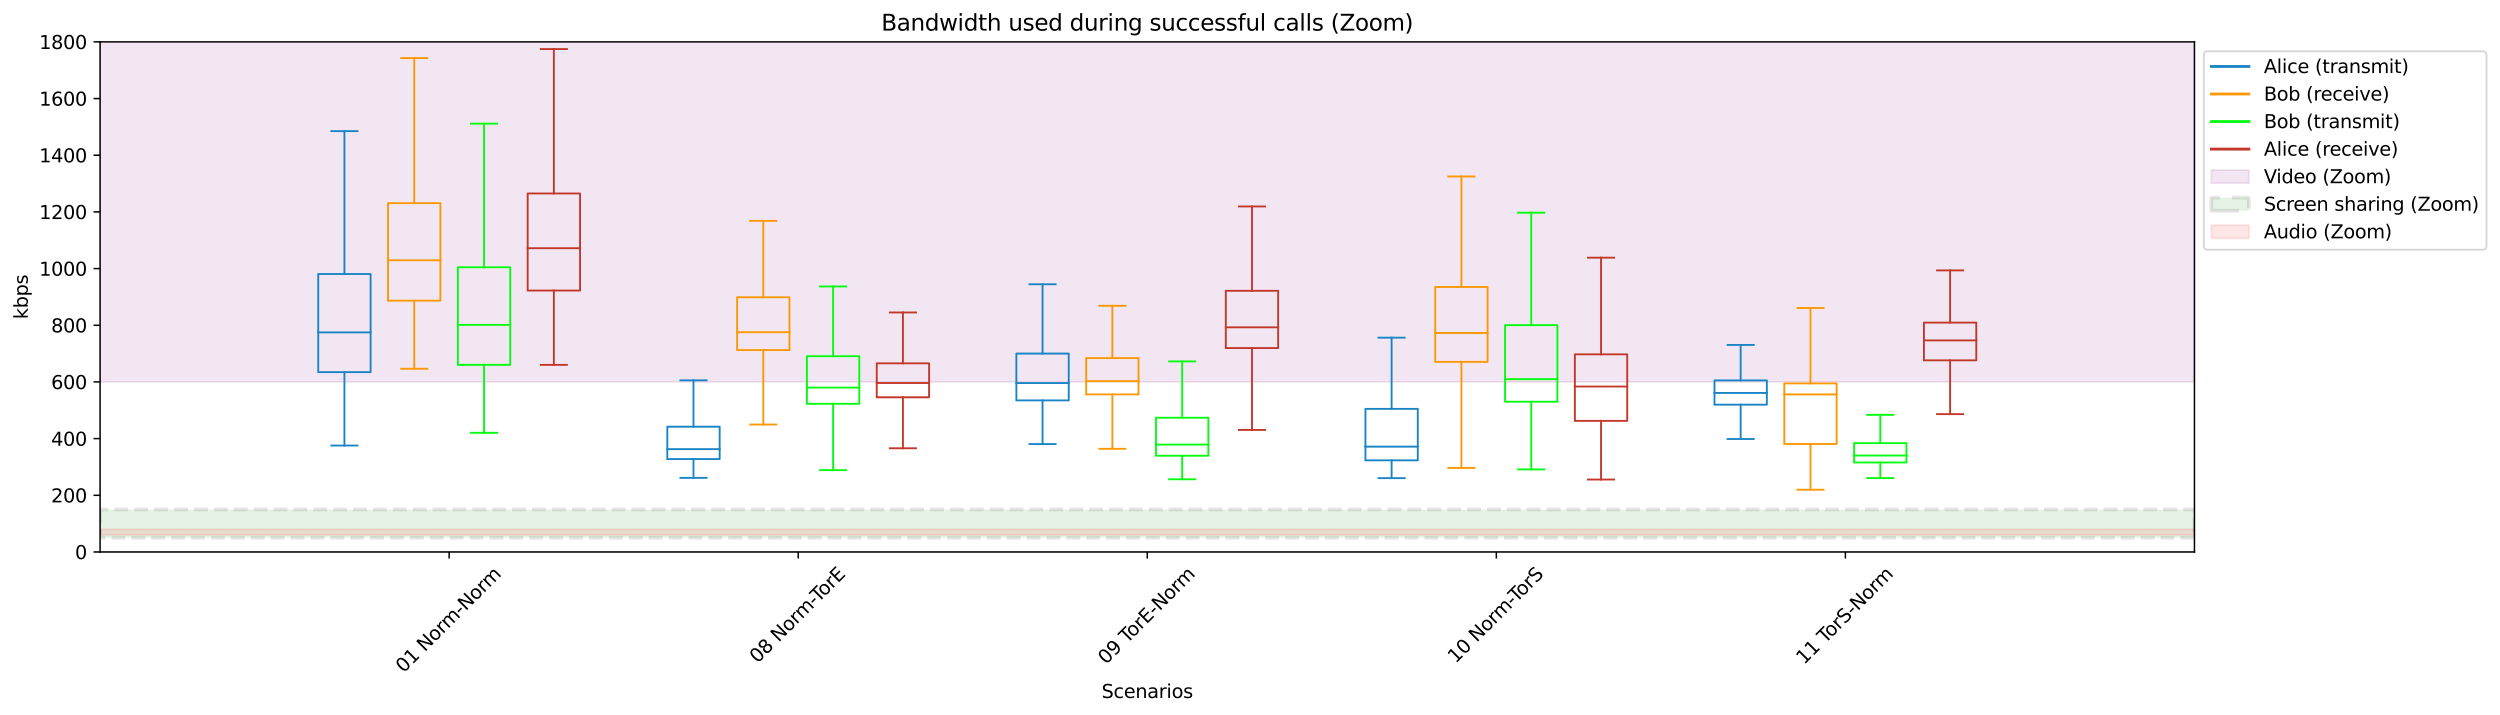<?xml version="1.0" encoding="utf-8" standalone="no"?>
<!DOCTYPE svg PUBLIC "-//W3C//DTD SVG 1.1//EN"
  "http://www.w3.org/Graphics/SVG/1.1/DTD/svg11.dtd">
<svg xmlns:xlink="http://www.w3.org/1999/xlink" width="1332.142pt" height="381.211pt" viewBox="0 0 1332.142 381.211" xmlns="http://www.w3.org/2000/svg" version="1.1">
 <defs>
  <style type="text/css">*{stroke-linejoin: round; stroke-linecap: butt}</style>
 </defs>
 <g id="figure_1">
  <g id="patch_1">
   <path d="M 0 381.211 
L 1332.142 381.211 
L 1332.142 0 
L 0 0 
z
" style="fill: #ffffff"/>
  </g>
  <g id="axes_1">
   <g id="patch_2">
    <path d="M 53.328 294.118 
L 1169.328 294.118 
L 1169.328 22.318 
L 53.328 22.318 
z
" style="fill: #ffffff"/>
   </g>
   <g id="PolyCollection_1">
    <path d="M 53.328 -732.682 
L 53.328 203.518 
L 1169.328 203.518 
L 1169.328 -732.682 
L 1169.328 -732.682 
L 53.328 -732.682 
z
" clip-path="url(#pf9a178a586)" style="fill: #800080; fill-opacity: 0.1; stroke: #800080; stroke-opacity: 0.1"/>
   </g>
   <g id="PolyCollection_2">
    <path d="M 53.328 271.468 
L 53.328 286.568 
L 1169.328 286.568 
L 1169.328 271.468 
L 1169.328 271.468 
L 53.328 271.468 
z
" clip-path="url(#pf9a178a586)" style="fill: #008000; fill-opacity: 0.1; stroke-dasharray: 7.4,3.2; stroke-dashoffset: 0; stroke: #000000; stroke-opacity: 0.1; stroke-width: 2"/>
   </g>
   <g id="PolyCollection_3">
    <defs>
     <path id="m0cc1ff946b" d="M 53.328 -99.173 
L 53.328 -96.153 
L 1169.328 -96.153 
L 1169.328 -99.173 
L 1169.328 -99.173 
L 53.328 -99.173 
z
" style="stroke: #ff0000; stroke-opacity: 0.1"/>
    </defs>
    <g clip-path="url(#pf9a178a586)">
     <use xlink:href="#m0cc1ff946b" x="0" y="381.211" style="fill: #ff0000; fill-opacity: 0.1; stroke: #ff0000; stroke-opacity: 0.1"/>
    </g>
   </g>
   <g id="matplotlib.axis_1">
    <g id="xtick_1">
     <g id="line2d_1">
      <defs>
       <path id="m725cd6b221" d="M 0 0 
L 0 3.5 
" style="stroke: #000000; stroke-width: 0.8"/>
      </defs>
      <g>
       <use xlink:href="#m725cd6b221" x="239.328" y="294.118" style="stroke: #000000; stroke-width: 0.8"/>
      </g>
     </g>
     <g id="text_1">
      <!-- 01 Norm-Norm -->
      <g transform="translate(215.094 358.862)rotate(-45)scale(0.1 -0.1)">
       <defs>
        <path id="DejaVuSans-30" d="M 2034 4250 
Q 1547 4250 1301 3770 
Q 1056 3291 1056 2328 
Q 1056 1369 1301 889 
Q 1547 409 2034 409 
Q 2525 409 2770 889 
Q 3016 1369 3016 2328 
Q 3016 3291 2770 3770 
Q 2525 4250 2034 4250 
z
M 2034 4750 
Q 2819 4750 3233 4129 
Q 3647 3509 3647 2328 
Q 3647 1150 3233 529 
Q 2819 -91 2034 -91 
Q 1250 -91 836 529 
Q 422 1150 422 2328 
Q 422 3509 836 4129 
Q 1250 4750 2034 4750 
z
" transform="scale(0.016)"/>
        <path id="DejaVuSans-31" d="M 794 531 
L 1825 531 
L 1825 4091 
L 703 3866 
L 703 4441 
L 1819 4666 
L 2450 4666 
L 2450 531 
L 3481 531 
L 3481 0 
L 794 0 
L 794 531 
z
" transform="scale(0.016)"/>
        <path id="DejaVuSans-20" transform="scale(0.016)"/>
        <path id="DejaVuSans-4e" d="M 628 4666 
L 1478 4666 
L 3547 763 
L 3547 4666 
L 4159 4666 
L 4159 0 
L 3309 0 
L 1241 3903 
L 1241 0 
L 628 0 
L 628 4666 
z
" transform="scale(0.016)"/>
        <path id="DejaVuSans-6f" d="M 1959 3097 
Q 1497 3097 1228 2736 
Q 959 2375 959 1747 
Q 959 1119 1226 758 
Q 1494 397 1959 397 
Q 2419 397 2687 759 
Q 2956 1122 2956 1747 
Q 2956 2369 2687 2733 
Q 2419 3097 1959 3097 
z
M 1959 3584 
Q 2709 3584 3137 3096 
Q 3566 2609 3566 1747 
Q 3566 888 3137 398 
Q 2709 -91 1959 -91 
Q 1206 -91 779 398 
Q 353 888 353 1747 
Q 353 2609 779 3096 
Q 1206 3584 1959 3584 
z
" transform="scale(0.016)"/>
        <path id="DejaVuSans-72" d="M 2631 2963 
Q 2534 3019 2420 3045 
Q 2306 3072 2169 3072 
Q 1681 3072 1420 2755 
Q 1159 2438 1159 1844 
L 1159 0 
L 581 0 
L 581 3500 
L 1159 3500 
L 1159 2956 
Q 1341 3275 1631 3429 
Q 1922 3584 2338 3584 
Q 2397 3584 2469 3576 
Q 2541 3569 2628 3553 
L 2631 2963 
z
" transform="scale(0.016)"/>
        <path id="DejaVuSans-6d" d="M 3328 2828 
Q 3544 3216 3844 3400 
Q 4144 3584 4550 3584 
Q 5097 3584 5394 3201 
Q 5691 2819 5691 2113 
L 5691 0 
L 5113 0 
L 5113 2094 
Q 5113 2597 4934 2840 
Q 4756 3084 4391 3084 
Q 3944 3084 3684 2787 
Q 3425 2491 3425 1978 
L 3425 0 
L 2847 0 
L 2847 2094 
Q 2847 2600 2669 2842 
Q 2491 3084 2119 3084 
Q 1678 3084 1418 2786 
Q 1159 2488 1159 1978 
L 1159 0 
L 581 0 
L 581 3500 
L 1159 3500 
L 1159 2956 
Q 1356 3278 1631 3431 
Q 1906 3584 2284 3584 
Q 2666 3584 2933 3390 
Q 3200 3197 3328 2828 
z
" transform="scale(0.016)"/>
        <path id="DejaVuSans-2d" d="M 313 2009 
L 1997 2009 
L 1997 1497 
L 313 1497 
L 313 2009 
z
" transform="scale(0.016)"/>
       </defs>
       <use xlink:href="#DejaVuSans-30"/>
       <use xlink:href="#DejaVuSans-31" x="63.623"/>
       <use xlink:href="#DejaVuSans-20" x="127.246"/>
       <use xlink:href="#DejaVuSans-4e" x="159.033"/>
       <use xlink:href="#DejaVuSans-6f" x="233.838"/>
       <use xlink:href="#DejaVuSans-72" x="295.02"/>
       <use xlink:href="#DejaVuSans-6d" x="334.383"/>
       <use xlink:href="#DejaVuSans-2d" x="431.795"/>
       <use xlink:href="#DejaVuSans-4e" x="467.879"/>
       <use xlink:href="#DejaVuSans-6f" x="542.684"/>
       <use xlink:href="#DejaVuSans-72" x="603.865"/>
       <use xlink:href="#DejaVuSans-6d" x="643.229"/>
      </g>
     </g>
    </g>
    <g id="xtick_2">
     <g id="line2d_2">
      <g>
       <use xlink:href="#m725cd6b221" x="425.328" y="294.118" style="stroke: #000000; stroke-width: 0.8"/>
      </g>
     </g>
     <g id="text_2">
      <!-- 08 Norm-TorE -->
      <g transform="translate(403.651 353.748)rotate(-45)scale(0.1 -0.1)">
       <defs>
        <path id="DejaVuSans-38" d="M 2034 2216 
Q 1584 2216 1326 1975 
Q 1069 1734 1069 1313 
Q 1069 891 1326 650 
Q 1584 409 2034 409 
Q 2484 409 2743 651 
Q 3003 894 3003 1313 
Q 3003 1734 2745 1975 
Q 2488 2216 2034 2216 
z
M 1403 2484 
Q 997 2584 770 2862 
Q 544 3141 544 3541 
Q 544 4100 942 4425 
Q 1341 4750 2034 4750 
Q 2731 4750 3128 4425 
Q 3525 4100 3525 3541 
Q 3525 3141 3298 2862 
Q 3072 2584 2669 2484 
Q 3125 2378 3379 2068 
Q 3634 1759 3634 1313 
Q 3634 634 3220 271 
Q 2806 -91 2034 -91 
Q 1263 -91 848 271 
Q 434 634 434 1313 
Q 434 1759 690 2068 
Q 947 2378 1403 2484 
z
M 1172 3481 
Q 1172 3119 1398 2916 
Q 1625 2713 2034 2713 
Q 2441 2713 2670 2916 
Q 2900 3119 2900 3481 
Q 2900 3844 2670 4047 
Q 2441 4250 2034 4250 
Q 1625 4250 1398 4047 
Q 1172 3844 1172 3481 
z
" transform="scale(0.016)"/>
        <path id="DejaVuSans-54" d="M -19 4666 
L 3928 4666 
L 3928 4134 
L 2272 4134 
L 2272 0 
L 1638 0 
L 1638 4134 
L -19 4134 
L -19 4666 
z
" transform="scale(0.016)"/>
        <path id="DejaVuSans-45" d="M 628 4666 
L 3578 4666 
L 3578 4134 
L 1259 4134 
L 1259 2753 
L 3481 2753 
L 3481 2222 
L 1259 2222 
L 1259 531 
L 3634 531 
L 3634 0 
L 628 0 
L 628 4666 
z
" transform="scale(0.016)"/>
       </defs>
       <use xlink:href="#DejaVuSans-30"/>
       <use xlink:href="#DejaVuSans-38" x="63.623"/>
       <use xlink:href="#DejaVuSans-20" x="127.246"/>
       <use xlink:href="#DejaVuSans-4e" x="159.033"/>
       <use xlink:href="#DejaVuSans-6f" x="233.838"/>
       <use xlink:href="#DejaVuSans-72" x="295.02"/>
       <use xlink:href="#DejaVuSans-6d" x="334.383"/>
       <use xlink:href="#DejaVuSans-2d" x="431.795"/>
       <use xlink:href="#DejaVuSans-54" x="458.754"/>
       <use xlink:href="#DejaVuSans-6f" x="502.838"/>
       <use xlink:href="#DejaVuSans-72" x="564.02"/>
       <use xlink:href="#DejaVuSans-45" x="605.133"/>
      </g>
     </g>
    </g>
    <g id="xtick_3">
     <g id="line2d_3">
      <g>
       <use xlink:href="#m725cd6b221" x="611.328" y="294.118" style="stroke: #000000; stroke-width: 0.8"/>
      </g>
     </g>
     <g id="text_3">
      <!-- 09 TorE-Norm -->
      <g transform="translate(589.328 354.393)rotate(-45)scale(0.1 -0.1)">
       <defs>
        <path id="DejaVuSans-39" d="M 703 97 
L 703 672 
Q 941 559 1184 500 
Q 1428 441 1663 441 
Q 2288 441 2617 861 
Q 2947 1281 2994 2138 
Q 2813 1869 2534 1725 
Q 2256 1581 1919 1581 
Q 1219 1581 811 2004 
Q 403 2428 403 3163 
Q 403 3881 828 4315 
Q 1253 4750 1959 4750 
Q 2769 4750 3195 4129 
Q 3622 3509 3622 2328 
Q 3622 1225 3098 567 
Q 2575 -91 1691 -91 
Q 1453 -91 1209 -44 
Q 966 3 703 97 
z
M 1959 2075 
Q 2384 2075 2632 2365 
Q 2881 2656 2881 3163 
Q 2881 3666 2632 3958 
Q 2384 4250 1959 4250 
Q 1534 4250 1286 3958 
Q 1038 3666 1038 3163 
Q 1038 2656 1286 2365 
Q 1534 2075 1959 2075 
z
" transform="scale(0.016)"/>
       </defs>
       <use xlink:href="#DejaVuSans-30"/>
       <use xlink:href="#DejaVuSans-39" x="63.623"/>
       <use xlink:href="#DejaVuSans-20" x="127.246"/>
       <use xlink:href="#DejaVuSans-54" x="159.033"/>
       <use xlink:href="#DejaVuSans-6f" x="203.117"/>
       <use xlink:href="#DejaVuSans-72" x="264.299"/>
       <use xlink:href="#DejaVuSans-45" x="305.412"/>
       <use xlink:href="#DejaVuSans-2d" x="368.596"/>
       <use xlink:href="#DejaVuSans-4e" x="404.68"/>
       <use xlink:href="#DejaVuSans-6f" x="479.484"/>
       <use xlink:href="#DejaVuSans-72" x="540.666"/>
       <use xlink:href="#DejaVuSans-6d" x="580.029"/>
      </g>
     </g>
    </g>
    <g id="xtick_4">
     <g id="line2d_4">
      <g>
       <use xlink:href="#m725cd6b221" x="797.328" y="294.118" style="stroke: #000000; stroke-width: 0.8"/>
      </g>
     </g>
     <g id="text_4">
      <!-- 10 Norm-TorS -->
      <g transform="translate(775.64 353.769)rotate(-45)scale(0.1 -0.1)">
       <defs>
        <path id="DejaVuSans-53" d="M 3425 4513 
L 3425 3897 
Q 3066 4069 2747 4153 
Q 2428 4238 2131 4238 
Q 1616 4238 1336 4038 
Q 1056 3838 1056 3469 
Q 1056 3159 1242 3001 
Q 1428 2844 1947 2747 
L 2328 2669 
Q 3034 2534 3370 2195 
Q 3706 1856 3706 1288 
Q 3706 609 3251 259 
Q 2797 -91 1919 -91 
Q 1588 -91 1214 -16 
Q 841 59 441 206 
L 441 856 
Q 825 641 1194 531 
Q 1563 422 1919 422 
Q 2459 422 2753 634 
Q 3047 847 3047 1241 
Q 3047 1584 2836 1778 
Q 2625 1972 2144 2069 
L 1759 2144 
Q 1053 2284 737 2584 
Q 422 2884 422 3419 
Q 422 4038 858 4394 
Q 1294 4750 2059 4750 
Q 2388 4750 2728 4690 
Q 3069 4631 3425 4513 
z
" transform="scale(0.016)"/>
       </defs>
       <use xlink:href="#DejaVuSans-31"/>
       <use xlink:href="#DejaVuSans-30" x="63.623"/>
       <use xlink:href="#DejaVuSans-20" x="127.246"/>
       <use xlink:href="#DejaVuSans-4e" x="159.033"/>
       <use xlink:href="#DejaVuSans-6f" x="233.838"/>
       <use xlink:href="#DejaVuSans-72" x="295.02"/>
       <use xlink:href="#DejaVuSans-6d" x="334.383"/>
       <use xlink:href="#DejaVuSans-2d" x="431.795"/>
       <use xlink:href="#DejaVuSans-54" x="458.754"/>
       <use xlink:href="#DejaVuSans-6f" x="502.838"/>
       <use xlink:href="#DejaVuSans-72" x="564.02"/>
       <use xlink:href="#DejaVuSans-53" x="605.133"/>
      </g>
     </g>
    </g>
    <g id="xtick_5">
     <g id="line2d_5">
      <g>
       <use xlink:href="#m725cd6b221" x="983.328" y="294.118" style="stroke: #000000; stroke-width: 0.8"/>
      </g>
     </g>
     <g id="text_5">
      <!-- 11 TorS-Norm -->
      <g transform="translate(961.318 354.414)rotate(-45)scale(0.1 -0.1)">
       <use xlink:href="#DejaVuSans-31"/>
       <use xlink:href="#DejaVuSans-31" x="63.623"/>
       <use xlink:href="#DejaVuSans-20" x="127.246"/>
       <use xlink:href="#DejaVuSans-54" x="159.033"/>
       <use xlink:href="#DejaVuSans-6f" x="203.117"/>
       <use xlink:href="#DejaVuSans-72" x="264.299"/>
       <use xlink:href="#DejaVuSans-53" x="305.412"/>
       <use xlink:href="#DejaVuSans-2d" x="368.889"/>
       <use xlink:href="#DejaVuSans-4e" x="404.973"/>
       <use xlink:href="#DejaVuSans-6f" x="479.777"/>
       <use xlink:href="#DejaVuSans-72" x="540.959"/>
       <use xlink:href="#DejaVuSans-6d" x="580.322"/>
      </g>
     </g>
    </g>
    <g id="text_6">
     <!-- Scenarios -->
     <g transform="translate(586.987 371.931)scale(0.1 -0.1)">
      <defs>
       <path id="DejaVuSans-63" d="M 3122 3366 
L 3122 2828 
Q 2878 2963 2633 3030 
Q 2388 3097 2138 3097 
Q 1578 3097 1268 2742 
Q 959 2388 959 1747 
Q 959 1106 1268 751 
Q 1578 397 2138 397 
Q 2388 397 2633 464 
Q 2878 531 3122 666 
L 3122 134 
Q 2881 22 2623 -34 
Q 2366 -91 2075 -91 
Q 1284 -91 818 406 
Q 353 903 353 1747 
Q 353 2603 823 3093 
Q 1294 3584 2113 3584 
Q 2378 3584 2631 3529 
Q 2884 3475 3122 3366 
z
" transform="scale(0.016)"/>
       <path id="DejaVuSans-65" d="M 3597 1894 
L 3597 1613 
L 953 1613 
Q 991 1019 1311 708 
Q 1631 397 2203 397 
Q 2534 397 2845 478 
Q 3156 559 3463 722 
L 3463 178 
Q 3153 47 2828 -22 
Q 2503 -91 2169 -91 
Q 1331 -91 842 396 
Q 353 884 353 1716 
Q 353 2575 817 3079 
Q 1281 3584 2069 3584 
Q 2775 3584 3186 3129 
Q 3597 2675 3597 1894 
z
M 3022 2063 
Q 3016 2534 2758 2815 
Q 2500 3097 2075 3097 
Q 1594 3097 1305 2825 
Q 1016 2553 972 2059 
L 3022 2063 
z
" transform="scale(0.016)"/>
       <path id="DejaVuSans-6e" d="M 3513 2113 
L 3513 0 
L 2938 0 
L 2938 2094 
Q 2938 2591 2744 2837 
Q 2550 3084 2163 3084 
Q 1697 3084 1428 2787 
Q 1159 2491 1159 1978 
L 1159 0 
L 581 0 
L 581 3500 
L 1159 3500 
L 1159 2956 
Q 1366 3272 1645 3428 
Q 1925 3584 2291 3584 
Q 2894 3584 3203 3211 
Q 3513 2838 3513 2113 
z
" transform="scale(0.016)"/>
       <path id="DejaVuSans-61" d="M 2194 1759 
Q 1497 1759 1228 1600 
Q 959 1441 959 1056 
Q 959 750 1161 570 
Q 1363 391 1709 391 
Q 2188 391 2477 730 
Q 2766 1069 2766 1631 
L 2766 1759 
L 2194 1759 
z
M 3341 1997 
L 3341 0 
L 2766 0 
L 2766 531 
Q 2569 213 2275 61 
Q 1981 -91 1556 -91 
Q 1019 -91 701 211 
Q 384 513 384 1019 
Q 384 1609 779 1909 
Q 1175 2209 1959 2209 
L 2766 2209 
L 2766 2266 
Q 2766 2663 2505 2880 
Q 2244 3097 1772 3097 
Q 1472 3097 1187 3025 
Q 903 2953 641 2809 
L 641 3341 
Q 956 3463 1253 3523 
Q 1550 3584 1831 3584 
Q 2591 3584 2966 3190 
Q 3341 2797 3341 1997 
z
" transform="scale(0.016)"/>
       <path id="DejaVuSans-69" d="M 603 3500 
L 1178 3500 
L 1178 0 
L 603 0 
L 603 3500 
z
M 603 4863 
L 1178 4863 
L 1178 4134 
L 603 4134 
L 603 4863 
z
" transform="scale(0.016)"/>
       <path id="DejaVuSans-73" d="M 2834 3397 
L 2834 2853 
Q 2591 2978 2328 3040 
Q 2066 3103 1784 3103 
Q 1356 3103 1142 2972 
Q 928 2841 928 2578 
Q 928 2378 1081 2264 
Q 1234 2150 1697 2047 
L 1894 2003 
Q 2506 1872 2764 1633 
Q 3022 1394 3022 966 
Q 3022 478 2636 193 
Q 2250 -91 1575 -91 
Q 1294 -91 989 -36 
Q 684 19 347 128 
L 347 722 
Q 666 556 975 473 
Q 1284 391 1588 391 
Q 1994 391 2212 530 
Q 2431 669 2431 922 
Q 2431 1156 2273 1281 
Q 2116 1406 1581 1522 
L 1381 1569 
Q 847 1681 609 1914 
Q 372 2147 372 2553 
Q 372 3047 722 3315 
Q 1072 3584 1716 3584 
Q 2034 3584 2315 3537 
Q 2597 3491 2834 3397 
z
" transform="scale(0.016)"/>
      </defs>
      <use xlink:href="#DejaVuSans-53"/>
      <use xlink:href="#DejaVuSans-63" x="63.477"/>
      <use xlink:href="#DejaVuSans-65" x="118.457"/>
      <use xlink:href="#DejaVuSans-6e" x="179.98"/>
      <use xlink:href="#DejaVuSans-61" x="243.359"/>
      <use xlink:href="#DejaVuSans-72" x="304.639"/>
      <use xlink:href="#DejaVuSans-69" x="345.752"/>
      <use xlink:href="#DejaVuSans-6f" x="373.535"/>
      <use xlink:href="#DejaVuSans-73" x="434.717"/>
     </g>
    </g>
   </g>
   <g id="matplotlib.axis_2">
    <g id="ytick_1">
     <g id="line2d_6">
      <defs>
       <path id="m94aa584303" d="M 0 0 
L -3.5 0 
" style="stroke: #000000; stroke-width: 0.8"/>
      </defs>
      <g>
       <use xlink:href="#m94aa584303" x="53.328" y="294.118" style="stroke: #000000; stroke-width: 0.8"/>
      </g>
     </g>
     <g id="text_7">
      <!-- 0 -->
      <g transform="translate(39.966 297.917)scale(0.1 -0.1)">
       <use xlink:href="#DejaVuSans-30"/>
      </g>
     </g>
    </g>
    <g id="ytick_2">
     <g id="line2d_7">
      <g>
       <use xlink:href="#m94aa584303" x="53.328" y="263.918" style="stroke: #000000; stroke-width: 0.8"/>
      </g>
     </g>
     <g id="text_8">
      <!-- 200 -->
      <g transform="translate(27.241 267.717)scale(0.1 -0.1)">
       <defs>
        <path id="DejaVuSans-32" d="M 1228 531 
L 3431 531 
L 3431 0 
L 469 0 
L 469 531 
Q 828 903 1448 1529 
Q 2069 2156 2228 2338 
Q 2531 2678 2651 2914 
Q 2772 3150 2772 3378 
Q 2772 3750 2511 3984 
Q 2250 4219 1831 4219 
Q 1534 4219 1204 4116 
Q 875 4013 500 3803 
L 500 4441 
Q 881 4594 1212 4672 
Q 1544 4750 1819 4750 
Q 2544 4750 2975 4387 
Q 3406 4025 3406 3419 
Q 3406 3131 3298 2873 
Q 3191 2616 2906 2266 
Q 2828 2175 2409 1742 
Q 1991 1309 1228 531 
z
" transform="scale(0.016)"/>
       </defs>
       <use xlink:href="#DejaVuSans-32"/>
       <use xlink:href="#DejaVuSans-30" x="63.623"/>
       <use xlink:href="#DejaVuSans-30" x="127.246"/>
      </g>
     </g>
    </g>
    <g id="ytick_3">
     <g id="line2d_8">
      <g>
       <use xlink:href="#m94aa584303" x="53.328" y="233.718" style="stroke: #000000; stroke-width: 0.8"/>
      </g>
     </g>
     <g id="text_9">
      <!-- 400 -->
      <g transform="translate(27.241 237.517)scale(0.1 -0.1)">
       <defs>
        <path id="DejaVuSans-34" d="M 2419 4116 
L 825 1625 
L 2419 1625 
L 2419 4116 
z
M 2253 4666 
L 3047 4666 
L 3047 1625 
L 3713 1625 
L 3713 1100 
L 3047 1100 
L 3047 0 
L 2419 0 
L 2419 1100 
L 313 1100 
L 313 1709 
L 2253 4666 
z
" transform="scale(0.016)"/>
       </defs>
       <use xlink:href="#DejaVuSans-34"/>
       <use xlink:href="#DejaVuSans-30" x="63.623"/>
       <use xlink:href="#DejaVuSans-30" x="127.246"/>
      </g>
     </g>
    </g>
    <g id="ytick_4">
     <g id="line2d_9">
      <g>
       <use xlink:href="#m94aa584303" x="53.328" y="203.518" style="stroke: #000000; stroke-width: 0.8"/>
      </g>
     </g>
     <g id="text_10">
      <!-- 600 -->
      <g transform="translate(27.241 207.317)scale(0.1 -0.1)">
       <defs>
        <path id="DejaVuSans-36" d="M 2113 2584 
Q 1688 2584 1439 2293 
Q 1191 2003 1191 1497 
Q 1191 994 1439 701 
Q 1688 409 2113 409 
Q 2538 409 2786 701 
Q 3034 994 3034 1497 
Q 3034 2003 2786 2293 
Q 2538 2584 2113 2584 
z
M 3366 4563 
L 3366 3988 
Q 3128 4100 2886 4159 
Q 2644 4219 2406 4219 
Q 1781 4219 1451 3797 
Q 1122 3375 1075 2522 
Q 1259 2794 1537 2939 
Q 1816 3084 2150 3084 
Q 2853 3084 3261 2657 
Q 3669 2231 3669 1497 
Q 3669 778 3244 343 
Q 2819 -91 2113 -91 
Q 1303 -91 875 529 
Q 447 1150 447 2328 
Q 447 3434 972 4092 
Q 1497 4750 2381 4750 
Q 2619 4750 2861 4703 
Q 3103 4656 3366 4563 
z
" transform="scale(0.016)"/>
       </defs>
       <use xlink:href="#DejaVuSans-36"/>
       <use xlink:href="#DejaVuSans-30" x="63.623"/>
       <use xlink:href="#DejaVuSans-30" x="127.246"/>
      </g>
     </g>
    </g>
    <g id="ytick_5">
     <g id="line2d_10">
      <g>
       <use xlink:href="#m94aa584303" x="53.328" y="173.318" style="stroke: #000000; stroke-width: 0.8"/>
      </g>
     </g>
     <g id="text_11">
      <!-- 800 -->
      <g transform="translate(27.241 177.117)scale(0.1 -0.1)">
       <use xlink:href="#DejaVuSans-38"/>
       <use xlink:href="#DejaVuSans-30" x="63.623"/>
       <use xlink:href="#DejaVuSans-30" x="127.246"/>
      </g>
     </g>
    </g>
    <g id="ytick_6">
     <g id="line2d_11">
      <g>
       <use xlink:href="#m94aa584303" x="53.328" y="143.118" style="stroke: #000000; stroke-width: 0.8"/>
      </g>
     </g>
     <g id="text_12">
      <!-- 1000 -->
      <g transform="translate(20.878 146.917)scale(0.1 -0.1)">
       <use xlink:href="#DejaVuSans-31"/>
       <use xlink:href="#DejaVuSans-30" x="63.623"/>
       <use xlink:href="#DejaVuSans-30" x="127.246"/>
       <use xlink:href="#DejaVuSans-30" x="190.869"/>
      </g>
     </g>
    </g>
    <g id="ytick_7">
     <g id="line2d_12">
      <g>
       <use xlink:href="#m94aa584303" x="53.328" y="112.918" style="stroke: #000000; stroke-width: 0.8"/>
      </g>
     </g>
     <g id="text_13">
      <!-- 1200 -->
      <g transform="translate(20.878 116.717)scale(0.1 -0.1)">
       <use xlink:href="#DejaVuSans-31"/>
       <use xlink:href="#DejaVuSans-32" x="63.623"/>
       <use xlink:href="#DejaVuSans-30" x="127.246"/>
       <use xlink:href="#DejaVuSans-30" x="190.869"/>
      </g>
     </g>
    </g>
    <g id="ytick_8">
     <g id="line2d_13">
      <g>
       <use xlink:href="#m94aa584303" x="53.328" y="82.718" style="stroke: #000000; stroke-width: 0.8"/>
      </g>
     </g>
     <g id="text_14">
      <!-- 1400 -->
      <g transform="translate(20.878 86.517)scale(0.1 -0.1)">
       <use xlink:href="#DejaVuSans-31"/>
       <use xlink:href="#DejaVuSans-34" x="63.623"/>
       <use xlink:href="#DejaVuSans-30" x="127.246"/>
       <use xlink:href="#DejaVuSans-30" x="190.869"/>
      </g>
     </g>
    </g>
    <g id="ytick_9">
     <g id="line2d_14">
      <g>
       <use xlink:href="#m94aa584303" x="53.328" y="52.518" style="stroke: #000000; stroke-width: 0.8"/>
      </g>
     </g>
     <g id="text_15">
      <!-- 1600 -->
      <g transform="translate(20.878 56.317)scale(0.1 -0.1)">
       <use xlink:href="#DejaVuSans-31"/>
       <use xlink:href="#DejaVuSans-36" x="63.623"/>
       <use xlink:href="#DejaVuSans-30" x="127.246"/>
       <use xlink:href="#DejaVuSans-30" x="190.869"/>
      </g>
     </g>
    </g>
    <g id="ytick_10">
     <g id="line2d_15">
      <g>
       <use xlink:href="#m94aa584303" x="53.328" y="22.318" style="stroke: #000000; stroke-width: 0.8"/>
      </g>
     </g>
     <g id="text_16">
      <!-- 1800 -->
      <g transform="translate(20.878 26.117)scale(0.1 -0.1)">
       <use xlink:href="#DejaVuSans-31"/>
       <use xlink:href="#DejaVuSans-38" x="63.623"/>
       <use xlink:href="#DejaVuSans-30" x="127.246"/>
       <use xlink:href="#DejaVuSans-30" x="190.869"/>
      </g>
     </g>
    </g>
    <g id="text_17">
     <!-- kbps -->
     <g transform="translate(14.798 170.067)rotate(-90)scale(0.1 -0.1)">
      <defs>
       <path id="DejaVuSans-6b" d="M 581 4863 
L 1159 4863 
L 1159 1991 
L 2875 3500 
L 3609 3500 
L 1753 1863 
L 3688 0 
L 2938 0 
L 1159 1709 
L 1159 0 
L 581 0 
L 581 4863 
z
" transform="scale(0.016)"/>
       <path id="DejaVuSans-62" d="M 3116 1747 
Q 3116 2381 2855 2742 
Q 2594 3103 2138 3103 
Q 1681 3103 1420 2742 
Q 1159 2381 1159 1747 
Q 1159 1113 1420 752 
Q 1681 391 2138 391 
Q 2594 391 2855 752 
Q 3116 1113 3116 1747 
z
M 1159 2969 
Q 1341 3281 1617 3432 
Q 1894 3584 2278 3584 
Q 2916 3584 3314 3078 
Q 3713 2572 3713 1747 
Q 3713 922 3314 415 
Q 2916 -91 2278 -91 
Q 1894 -91 1617 61 
Q 1341 213 1159 525 
L 1159 0 
L 581 0 
L 581 4863 
L 1159 4863 
L 1159 2969 
z
" transform="scale(0.016)"/>
       <path id="DejaVuSans-70" d="M 1159 525 
L 1159 -1331 
L 581 -1331 
L 581 3500 
L 1159 3500 
L 1159 2969 
Q 1341 3281 1617 3432 
Q 1894 3584 2278 3584 
Q 2916 3584 3314 3078 
Q 3713 2572 3713 1747 
Q 3713 922 3314 415 
Q 2916 -91 2278 -91 
Q 1894 -91 1617 61 
Q 1341 213 1159 525 
z
M 3116 1747 
Q 3116 2381 2855 2742 
Q 2594 3103 2138 3103 
Q 1681 3103 1420 2742 
Q 1159 2381 1159 1747 
Q 1159 1113 1420 752 
Q 1681 391 2138 391 
Q 2594 391 2855 752 
Q 3116 1113 3116 1747 
z
" transform="scale(0.016)"/>
      </defs>
      <use xlink:href="#DejaVuSans-6b"/>
      <use xlink:href="#DejaVuSans-62" x="57.91"/>
      <use xlink:href="#DejaVuSans-70" x="121.387"/>
      <use xlink:href="#DejaVuSans-73" x="184.863"/>
     </g>
    </g>
   </g>
   <g id="line2d_16">
    <path d="M 169.578 198.289 
L 197.478 198.289 
L 197.478 145.996 
L 169.578 145.996 
L 169.578 198.289 
" clip-path="url(#pf9a178a586)" style="fill: none; stroke: #1984c5; stroke-linecap: square"/>
   </g>
   <g id="line2d_17">
    <path d="M 183.528 198.289 
L 183.528 237.411 
" clip-path="url(#pf9a178a586)" style="fill: none; stroke: #1984c5; stroke-linecap: square"/>
   </g>
   <g id="line2d_18">
    <path d="M 183.528 145.996 
L 183.528 69.879 
" clip-path="url(#pf9a178a586)" style="fill: none; stroke: #1984c5; stroke-linecap: square"/>
   </g>
   <g id="line2d_19">
    <path d="M 176.553 237.411 
L 190.503 237.411 
" clip-path="url(#pf9a178a586)" style="fill: none; stroke: #1984c5; stroke-linecap: square"/>
   </g>
   <g id="line2d_20">
    <path d="M 176.553 69.879 
L 190.503 69.879 
" clip-path="url(#pf9a178a586)" style="fill: none; stroke: #1984c5; stroke-linecap: square"/>
   </g>
   <g id="line2d_21">
    <path d="M 355.578 244.611 
L 383.478 244.611 
L 383.478 227.37 
L 355.578 227.37 
L 355.578 244.611 
" clip-path="url(#pf9a178a586)" style="fill: none; stroke: #1984c5; stroke-linecap: square"/>
   </g>
   <g id="line2d_22">
    <path d="M 369.528 244.611 
L 369.528 254.641 
" clip-path="url(#pf9a178a586)" style="fill: none; stroke: #1984c5; stroke-linecap: square"/>
   </g>
   <g id="line2d_23">
    <path d="M 369.528 227.37 
L 369.528 202.676 
" clip-path="url(#pf9a178a586)" style="fill: none; stroke: #1984c5; stroke-linecap: square"/>
   </g>
   <g id="line2d_24">
    <path d="M 362.553 254.641 
L 376.503 254.641 
" clip-path="url(#pf9a178a586)" style="fill: none; stroke: #1984c5; stroke-linecap: square"/>
   </g>
   <g id="line2d_25">
    <path d="M 362.553 202.676 
L 376.503 202.676 
" clip-path="url(#pf9a178a586)" style="fill: none; stroke: #1984c5; stroke-linecap: square"/>
   </g>
   <g id="line2d_26">
    <path d="M 541.578 213.368 
L 569.478 213.368 
L 569.478 188.399 
L 541.578 188.399 
L 541.578 213.368 
" clip-path="url(#pf9a178a586)" style="fill: none; stroke: #1984c5; stroke-linecap: square"/>
   </g>
   <g id="line2d_27">
    <path d="M 555.528 213.368 
L 555.528 236.633 
" clip-path="url(#pf9a178a586)" style="fill: none; stroke: #1984c5; stroke-linecap: square"/>
   </g>
   <g id="line2d_28">
    <path d="M 555.528 188.399 
L 555.528 151.463 
" clip-path="url(#pf9a178a586)" style="fill: none; stroke: #1984c5; stroke-linecap: square"/>
   </g>
   <g id="line2d_29">
    <path d="M 548.553 236.633 
L 562.503 236.633 
" clip-path="url(#pf9a178a586)" style="fill: none; stroke: #1984c5; stroke-linecap: square"/>
   </g>
   <g id="line2d_30">
    <path d="M 548.553 151.463 
L 562.503 151.463 
" clip-path="url(#pf9a178a586)" style="fill: none; stroke: #1984c5; stroke-linecap: square"/>
   </g>
   <g id="line2d_31">
    <path d="M 727.578 245.278 
L 755.478 245.278 
L 755.478 217.867 
L 727.578 217.867 
L 727.578 245.278 
" clip-path="url(#pf9a178a586)" style="fill: none; stroke: #1984c5; stroke-linecap: square"/>
   </g>
   <g id="line2d_32">
    <path d="M 741.528 245.278 
L 741.528 254.769 
" clip-path="url(#pf9a178a586)" style="fill: none; stroke: #1984c5; stroke-linecap: square"/>
   </g>
   <g id="line2d_33">
    <path d="M 741.528 217.867 
L 741.528 179.928 
" clip-path="url(#pf9a178a586)" style="fill: none; stroke: #1984c5; stroke-linecap: square"/>
   </g>
   <g id="line2d_34">
    <path d="M 734.553 254.769 
L 748.503 254.769 
" clip-path="url(#pf9a178a586)" style="fill: none; stroke: #1984c5; stroke-linecap: square"/>
   </g>
   <g id="line2d_35">
    <path d="M 734.553 179.928 
L 748.503 179.928 
" clip-path="url(#pf9a178a586)" style="fill: none; stroke: #1984c5; stroke-linecap: square"/>
   </g>
   <g id="line2d_36">
    <path d="M 913.578 215.619 
L 941.478 215.619 
L 941.478 202.699 
L 913.578 202.699 
L 913.578 215.619 
" clip-path="url(#pf9a178a586)" style="fill: none; stroke: #1984c5; stroke-linecap: square"/>
   </g>
   <g id="line2d_37">
    <path d="M 927.528 215.619 
L 927.528 233.914 
" clip-path="url(#pf9a178a586)" style="fill: none; stroke: #1984c5; stroke-linecap: square"/>
   </g>
   <g id="line2d_38">
    <path d="M 927.528 202.699 
L 927.528 183.792 
" clip-path="url(#pf9a178a586)" style="fill: none; stroke: #1984c5; stroke-linecap: square"/>
   </g>
   <g id="line2d_39">
    <path d="M 920.553 233.914 
L 934.503 233.914 
" clip-path="url(#pf9a178a586)" style="fill: none; stroke: #1984c5; stroke-linecap: square"/>
   </g>
   <g id="line2d_40">
    <path d="M 920.553 183.792 
L 934.503 183.792 
" clip-path="url(#pf9a178a586)" style="fill: none; stroke: #1984c5; stroke-linecap: square"/>
   </g>
   <g id="line2d_41">
    <path d="M 206.778 160.225 
L 234.678 160.225 
L 234.678 108.25 
L 206.778 108.25 
L 206.778 160.225 
" clip-path="url(#pf9a178a586)" style="fill: none; stroke: #fc9803; stroke-linecap: square"/>
   </g>
   <g id="line2d_42">
    <path d="M 220.728 160.225 
L 220.728 196.475 
" clip-path="url(#pf9a178a586)" style="fill: none; stroke: #fc9803; stroke-linecap: square"/>
   </g>
   <g id="line2d_43">
    <path d="M 220.728 108.25 
L 220.728 30.952 
" clip-path="url(#pf9a178a586)" style="fill: none; stroke: #fc9803; stroke-linecap: square"/>
   </g>
   <g id="line2d_44">
    <path d="M 213.753 196.475 
L 227.703 196.475 
" clip-path="url(#pf9a178a586)" style="fill: none; stroke: #fc9803; stroke-linecap: square"/>
   </g>
   <g id="line2d_45">
    <path d="M 213.753 30.952 
L 227.703 30.952 
" clip-path="url(#pf9a178a586)" style="fill: none; stroke: #fc9803; stroke-linecap: square"/>
   </g>
   <g id="line2d_46">
    <path d="M 392.778 186.521 
L 420.678 186.521 
L 420.678 158.39 
L 392.778 158.39 
L 392.778 186.521 
" clip-path="url(#pf9a178a586)" style="fill: none; stroke: #fc9803; stroke-linecap: square"/>
   </g>
   <g id="line2d_47">
    <path d="M 406.728 186.521 
L 406.728 226.209 
" clip-path="url(#pf9a178a586)" style="fill: none; stroke: #fc9803; stroke-linecap: square"/>
   </g>
   <g id="line2d_48">
    <path d="M 406.728 158.39 
L 406.728 117.705 
" clip-path="url(#pf9a178a586)" style="fill: none; stroke: #fc9803; stroke-linecap: square"/>
   </g>
   <g id="line2d_49">
    <path d="M 399.753 226.209 
L 413.703 226.209 
" clip-path="url(#pf9a178a586)" style="fill: none; stroke: #fc9803; stroke-linecap: square"/>
   </g>
   <g id="line2d_50">
    <path d="M 399.753 117.705 
L 413.703 117.705 
" clip-path="url(#pf9a178a586)" style="fill: none; stroke: #fc9803; stroke-linecap: square"/>
   </g>
   <g id="line2d_51">
    <path d="M 578.778 210.155 
L 606.678 210.155 
L 606.678 190.793 
L 578.778 190.793 
L 578.778 210.155 
" clip-path="url(#pf9a178a586)" style="fill: none; stroke: #fc9803; stroke-linecap: square"/>
   </g>
   <g id="line2d_52">
    <path d="M 592.728 210.155 
L 592.728 239.133 
" clip-path="url(#pf9a178a586)" style="fill: none; stroke: #fc9803; stroke-linecap: square"/>
   </g>
   <g id="line2d_53">
    <path d="M 592.728 190.793 
L 592.728 162.949 
" clip-path="url(#pf9a178a586)" style="fill: none; stroke: #fc9803; stroke-linecap: square"/>
   </g>
   <g id="line2d_54">
    <path d="M 585.753 239.133 
L 599.703 239.133 
" clip-path="url(#pf9a178a586)" style="fill: none; stroke: #fc9803; stroke-linecap: square"/>
   </g>
   <g id="line2d_55">
    <path d="M 585.753 162.949 
L 599.703 162.949 
" clip-path="url(#pf9a178a586)" style="fill: none; stroke: #fc9803; stroke-linecap: square"/>
   </g>
   <g id="line2d_56">
    <path d="M 764.778 192.834 
L 792.678 192.834 
L 792.678 152.915 
L 764.778 152.915 
L 764.778 192.834 
" clip-path="url(#pf9a178a586)" style="fill: none; stroke: #fc9803; stroke-linecap: square"/>
   </g>
   <g id="line2d_57">
    <path d="M 778.728 192.834 
L 778.728 249.325 
" clip-path="url(#pf9a178a586)" style="fill: none; stroke: #fc9803; stroke-linecap: square"/>
   </g>
   <g id="line2d_58">
    <path d="M 778.728 152.915 
L 778.728 94.049 
" clip-path="url(#pf9a178a586)" style="fill: none; stroke: #fc9803; stroke-linecap: square"/>
   </g>
   <g id="line2d_59">
    <path d="M 771.753 249.325 
L 785.703 249.325 
" clip-path="url(#pf9a178a586)" style="fill: none; stroke: #fc9803; stroke-linecap: square"/>
   </g>
   <g id="line2d_60">
    <path d="M 771.753 94.049 
L 785.703 94.049 
" clip-path="url(#pf9a178a586)" style="fill: none; stroke: #fc9803; stroke-linecap: square"/>
   </g>
   <g id="line2d_61">
    <path d="M 950.778 236.578 
L 978.678 236.578 
L 978.678 204.298 
L 950.778 204.298 
L 950.778 236.578 
" clip-path="url(#pf9a178a586)" style="fill: none; stroke: #fc9803; stroke-linecap: square"/>
   </g>
   <g id="line2d_62">
    <path d="M 964.728 236.578 
L 964.728 260.944 
" clip-path="url(#pf9a178a586)" style="fill: none; stroke: #fc9803; stroke-linecap: square"/>
   </g>
   <g id="line2d_63">
    <path d="M 964.728 204.298 
L 964.728 164.107 
" clip-path="url(#pf9a178a586)" style="fill: none; stroke: #fc9803; stroke-linecap: square"/>
   </g>
   <g id="line2d_64">
    <path d="M 957.753 260.944 
L 971.703 260.944 
" clip-path="url(#pf9a178a586)" style="fill: none; stroke: #fc9803; stroke-linecap: square"/>
   </g>
   <g id="line2d_65">
    <path d="M 957.753 164.107 
L 971.703 164.107 
" clip-path="url(#pf9a178a586)" style="fill: none; stroke: #fc9803; stroke-linecap: square"/>
   </g>
   <g id="line2d_66">
    <path d="M 243.978 194.406 
L 271.878 194.406 
L 271.878 142.408 
L 243.978 142.408 
L 243.978 194.406 
" clip-path="url(#pf9a178a586)" style="fill: none; stroke: #03fc0f; stroke-linecap: square"/>
   </g>
   <g id="line2d_67">
    <path d="M 257.928 194.406 
L 257.928 230.612 
" clip-path="url(#pf9a178a586)" style="fill: none; stroke: #03fc0f; stroke-linecap: square"/>
   </g>
   <g id="line2d_68">
    <path d="M 257.928 142.408 
L 257.928 65.883 
" clip-path="url(#pf9a178a586)" style="fill: none; stroke: #03fc0f; stroke-linecap: square"/>
   </g>
   <g id="line2d_69">
    <path d="M 250.953 230.612 
L 264.903 230.612 
" clip-path="url(#pf9a178a586)" style="fill: none; stroke: #03fc0f; stroke-linecap: square"/>
   </g>
   <g id="line2d_70">
    <path d="M 250.953 65.883 
L 264.903 65.883 
" clip-path="url(#pf9a178a586)" style="fill: none; stroke: #03fc0f; stroke-linecap: square"/>
   </g>
   <g id="line2d_71">
    <path d="M 429.978 215.18 
L 457.878 215.18 
L 457.878 189.798 
L 429.978 189.798 
L 429.978 215.18 
" clip-path="url(#pf9a178a586)" style="fill: none; stroke: #03fc0f; stroke-linecap: square"/>
   </g>
   <g id="line2d_72">
    <path d="M 443.928 215.18 
L 443.928 250.526 
" clip-path="url(#pf9a178a586)" style="fill: none; stroke: #03fc0f; stroke-linecap: square"/>
   </g>
   <g id="line2d_73">
    <path d="M 443.928 189.798 
L 443.928 152.634 
" clip-path="url(#pf9a178a586)" style="fill: none; stroke: #03fc0f; stroke-linecap: square"/>
   </g>
   <g id="line2d_74">
    <path d="M 436.953 250.526 
L 450.903 250.526 
" clip-path="url(#pf9a178a586)" style="fill: none; stroke: #03fc0f; stroke-linecap: square"/>
   </g>
   <g id="line2d_75">
    <path d="M 436.953 152.634 
L 450.903 152.634 
" clip-path="url(#pf9a178a586)" style="fill: none; stroke: #03fc0f; stroke-linecap: square"/>
   </g>
   <g id="line2d_76">
    <path d="M 615.978 242.847 
L 643.878 242.847 
L 643.878 222.591 
L 615.978 222.591 
L 615.978 242.847 
" clip-path="url(#pf9a178a586)" style="fill: none; stroke: #03fc0f; stroke-linecap: square"/>
   </g>
   <g id="line2d_77">
    <path d="M 629.928 242.847 
L 629.928 255.371 
" clip-path="url(#pf9a178a586)" style="fill: none; stroke: #03fc0f; stroke-linecap: square"/>
   </g>
   <g id="line2d_78">
    <path d="M 629.928 222.591 
L 629.928 192.57 
" clip-path="url(#pf9a178a586)" style="fill: none; stroke: #03fc0f; stroke-linecap: square"/>
   </g>
   <g id="line2d_79">
    <path d="M 622.953 255.371 
L 636.903 255.371 
" clip-path="url(#pf9a178a586)" style="fill: none; stroke: #03fc0f; stroke-linecap: square"/>
   </g>
   <g id="line2d_80">
    <path d="M 622.953 192.57 
L 636.903 192.57 
" clip-path="url(#pf9a178a586)" style="fill: none; stroke: #03fc0f; stroke-linecap: square"/>
   </g>
   <g id="line2d_81">
    <path d="M 801.978 214.079 
L 829.878 214.079 
L 829.878 173.242 
L 801.978 173.242 
L 801.978 214.079 
" clip-path="url(#pf9a178a586)" style="fill: none; stroke: #03fc0f; stroke-linecap: square"/>
   </g>
   <g id="line2d_82">
    <path d="M 815.928 214.079 
L 815.928 250.11 
" clip-path="url(#pf9a178a586)" style="fill: none; stroke: #03fc0f; stroke-linecap: square"/>
   </g>
   <g id="line2d_83">
    <path d="M 815.928 173.242 
L 815.928 113.34 
" clip-path="url(#pf9a178a586)" style="fill: none; stroke: #03fc0f; stroke-linecap: square"/>
   </g>
   <g id="line2d_84">
    <path d="M 808.953 250.11 
L 822.903 250.11 
" clip-path="url(#pf9a178a586)" style="fill: none; stroke: #03fc0f; stroke-linecap: square"/>
   </g>
   <g id="line2d_85">
    <path d="M 808.953 113.34 
L 822.903 113.34 
" clip-path="url(#pf9a178a586)" style="fill: none; stroke: #03fc0f; stroke-linecap: square"/>
   </g>
   <g id="line2d_86">
    <path d="M 987.978 246.443 
L 1015.878 246.443 
L 1015.878 236.134 
L 987.978 236.134 
L 987.978 246.443 
" clip-path="url(#pf9a178a586)" style="fill: none; stroke: #03fc0f; stroke-linecap: square"/>
   </g>
   <g id="line2d_87">
    <path d="M 1001.928 246.443 
L 1001.928 254.732 
" clip-path="url(#pf9a178a586)" style="fill: none; stroke: #03fc0f; stroke-linecap: square"/>
   </g>
   <g id="line2d_88">
    <path d="M 1001.928 236.134 
L 1001.928 221.049 
" clip-path="url(#pf9a178a586)" style="fill: none; stroke: #03fc0f; stroke-linecap: square"/>
   </g>
   <g id="line2d_89">
    <path d="M 994.953 254.732 
L 1008.903 254.732 
" clip-path="url(#pf9a178a586)" style="fill: none; stroke: #03fc0f; stroke-linecap: square"/>
   </g>
   <g id="line2d_90">
    <path d="M 994.953 221.049 
L 1008.903 221.049 
" clip-path="url(#pf9a178a586)" style="fill: none; stroke: #03fc0f; stroke-linecap: square"/>
   </g>
   <g id="line2d_91">
    <path d="M 281.178 154.82 
L 309.078 154.82 
L 309.078 103.092 
L 281.178 103.092 
L 281.178 154.82 
" clip-path="url(#pf9a178a586)" style="fill: none; stroke: #c23728; stroke-linecap: square"/>
   </g>
   <g id="line2d_92">
    <path d="M 295.128 154.82 
L 295.128 194.425 
" clip-path="url(#pf9a178a586)" style="fill: none; stroke: #c23728; stroke-linecap: square"/>
   </g>
   <g id="line2d_93">
    <path d="M 295.128 103.092 
L 295.128 26.157 
" clip-path="url(#pf9a178a586)" style="fill: none; stroke: #c23728; stroke-linecap: square"/>
   </g>
   <g id="line2d_94">
    <path d="M 288.153 194.425 
L 302.103 194.425 
" clip-path="url(#pf9a178a586)" style="fill: none; stroke: #c23728; stroke-linecap: square"/>
   </g>
   <g id="line2d_95">
    <path d="M 288.153 26.157 
L 302.103 26.157 
" clip-path="url(#pf9a178a586)" style="fill: none; stroke: #c23728; stroke-linecap: square"/>
   </g>
   <g id="line2d_96">
    <path d="M 467.178 211.702 
L 495.078 211.702 
L 495.078 193.592 
L 467.178 193.592 
L 467.178 211.702 
" clip-path="url(#pf9a178a586)" style="fill: none; stroke: #c23728; stroke-linecap: square"/>
   </g>
   <g id="line2d_97">
    <path d="M 481.128 211.702 
L 481.128 238.858 
" clip-path="url(#pf9a178a586)" style="fill: none; stroke: #c23728; stroke-linecap: square"/>
   </g>
   <g id="line2d_98">
    <path d="M 481.128 193.592 
L 481.128 166.485 
" clip-path="url(#pf9a178a586)" style="fill: none; stroke: #c23728; stroke-linecap: square"/>
   </g>
   <g id="line2d_99">
    <path d="M 474.153 238.858 
L 488.103 238.858 
" clip-path="url(#pf9a178a586)" style="fill: none; stroke: #c23728; stroke-linecap: square"/>
   </g>
   <g id="line2d_100">
    <path d="M 474.153 166.485 
L 488.103 166.485 
" clip-path="url(#pf9a178a586)" style="fill: none; stroke: #c23728; stroke-linecap: square"/>
   </g>
   <g id="line2d_101">
    <path d="M 653.178 185.467 
L 681.078 185.467 
L 681.078 154.951 
L 653.178 154.951 
L 653.178 185.467 
" clip-path="url(#pf9a178a586)" style="fill: none; stroke: #c23728; stroke-linecap: square"/>
   </g>
   <g id="line2d_102">
    <path d="M 667.128 185.467 
L 667.128 229.099 
" clip-path="url(#pf9a178a586)" style="fill: none; stroke: #c23728; stroke-linecap: square"/>
   </g>
   <g id="line2d_103">
    <path d="M 667.128 154.951 
L 667.128 110.027 
" clip-path="url(#pf9a178a586)" style="fill: none; stroke: #c23728; stroke-linecap: square"/>
   </g>
   <g id="line2d_104">
    <path d="M 660.153 229.099 
L 674.103 229.099 
" clip-path="url(#pf9a178a586)" style="fill: none; stroke: #c23728; stroke-linecap: square"/>
   </g>
   <g id="line2d_105">
    <path d="M 660.153 110.027 
L 674.103 110.027 
" clip-path="url(#pf9a178a586)" style="fill: none; stroke: #c23728; stroke-linecap: square"/>
   </g>
   <g id="line2d_106">
    <path d="M 839.178 224.248 
L 867.078 224.248 
L 867.078 188.799 
L 839.178 188.799 
L 839.178 224.248 
" clip-path="url(#pf9a178a586)" style="fill: none; stroke: #c23728; stroke-linecap: square"/>
   </g>
   <g id="line2d_107">
    <path d="M 853.128 224.248 
L 853.128 255.513 
" clip-path="url(#pf9a178a586)" style="fill: none; stroke: #c23728; stroke-linecap: square"/>
   </g>
   <g id="line2d_108">
    <path d="M 853.128 188.799 
L 853.128 137.292 
" clip-path="url(#pf9a178a586)" style="fill: none; stroke: #c23728; stroke-linecap: square"/>
   </g>
   <g id="line2d_109">
    <path d="M 846.153 255.513 
L 860.103 255.513 
" clip-path="url(#pf9a178a586)" style="fill: none; stroke: #c23728; stroke-linecap: square"/>
   </g>
   <g id="line2d_110">
    <path d="M 846.153 137.292 
L 860.103 137.292 
" clip-path="url(#pf9a178a586)" style="fill: none; stroke: #c23728; stroke-linecap: square"/>
   </g>
   <g id="line2d_111">
    <path d="M 1025.178 192.001 
L 1053.078 192.001 
L 1053.078 171.902 
L 1025.178 171.902 
L 1025.178 192.001 
" clip-path="url(#pf9a178a586)" style="fill: none; stroke: #c23728; stroke-linecap: square"/>
   </g>
   <g id="line2d_112">
    <path d="M 1039.128 192.001 
L 1039.128 220.663 
" clip-path="url(#pf9a178a586)" style="fill: none; stroke: #c23728; stroke-linecap: square"/>
   </g>
   <g id="line2d_113">
    <path d="M 1039.128 171.902 
L 1039.128 144.073 
" clip-path="url(#pf9a178a586)" style="fill: none; stroke: #c23728; stroke-linecap: square"/>
   </g>
   <g id="line2d_114">
    <path d="M 1032.153 220.663 
L 1046.103 220.663 
" clip-path="url(#pf9a178a586)" style="fill: none; stroke: #c23728; stroke-linecap: square"/>
   </g>
   <g id="line2d_115">
    <path d="M 1032.153 144.073 
L 1046.103 144.073 
" clip-path="url(#pf9a178a586)" style="fill: none; stroke: #c23728; stroke-linecap: square"/>
   </g>
   <g id="line2d_116"/>
   <g id="line2d_117"/>
   <g id="line2d_118"/>
   <g id="line2d_119"/>
   <g id="line2d_120">
    <path d="M 169.578 177.111 
L 197.478 177.111 
" clip-path="url(#pf9a178a586)" style="fill: none; stroke: #1984c5; stroke-linecap: square"/>
   </g>
   <g id="line2d_121">
    <path d="M 355.578 239.322 
L 383.478 239.322 
" clip-path="url(#pf9a178a586)" style="fill: none; stroke: #1984c5; stroke-linecap: square"/>
   </g>
   <g id="line2d_122">
    <path d="M 541.578 204.109 
L 569.478 204.109 
" clip-path="url(#pf9a178a586)" style="fill: none; stroke: #1984c5; stroke-linecap: square"/>
   </g>
   <g id="line2d_123">
    <path d="M 727.578 237.991 
L 755.478 237.991 
" clip-path="url(#pf9a178a586)" style="fill: none; stroke: #1984c5; stroke-linecap: square"/>
   </g>
   <g id="line2d_124">
    <path d="M 913.578 209.381 
L 941.478 209.381 
" clip-path="url(#pf9a178a586)" style="fill: none; stroke: #1984c5; stroke-linecap: square"/>
   </g>
   <g id="line2d_125">
    <path d="M 206.778 138.699 
L 234.678 138.699 
" clip-path="url(#pf9a178a586)" style="fill: none; stroke: #fc9803; stroke-linecap: square"/>
   </g>
   <g id="line2d_126">
    <path d="M 392.778 177.013 
L 420.678 177.013 
" clip-path="url(#pf9a178a586)" style="fill: none; stroke: #fc9803; stroke-linecap: square"/>
   </g>
   <g id="line2d_127">
    <path d="M 578.778 203.088 
L 606.678 203.088 
" clip-path="url(#pf9a178a586)" style="fill: none; stroke: #fc9803; stroke-linecap: square"/>
   </g>
   <g id="line2d_128">
    <path d="M 764.778 177.425 
L 792.678 177.425 
" clip-path="url(#pf9a178a586)" style="fill: none; stroke: #fc9803; stroke-linecap: square"/>
   </g>
   <g id="line2d_129">
    <path d="M 950.778 210.174 
L 978.678 210.174 
" clip-path="url(#pf9a178a586)" style="fill: none; stroke: #fc9803; stroke-linecap: square"/>
   </g>
   <g id="line2d_130">
    <path d="M 243.978 173.105 
L 271.878 173.105 
" clip-path="url(#pf9a178a586)" style="fill: none; stroke: #03fc0f; stroke-linecap: square"/>
   </g>
   <g id="line2d_131">
    <path d="M 429.978 206.536 
L 457.878 206.536 
" clip-path="url(#pf9a178a586)" style="fill: none; stroke: #03fc0f; stroke-linecap: square"/>
   </g>
   <g id="line2d_132">
    <path d="M 615.978 236.895 
L 643.878 236.895 
" clip-path="url(#pf9a178a586)" style="fill: none; stroke: #03fc0f; stroke-linecap: square"/>
   </g>
   <g id="line2d_133">
    <path d="M 801.978 202.04 
L 829.878 202.04 
" clip-path="url(#pf9a178a586)" style="fill: none; stroke: #03fc0f; stroke-linecap: square"/>
   </g>
   <g id="line2d_134">
    <path d="M 987.978 242.722 
L 1015.878 242.722 
" clip-path="url(#pf9a178a586)" style="fill: none; stroke: #03fc0f; stroke-linecap: square"/>
   </g>
   <g id="line2d_135">
    <path d="M 281.178 132.241 
L 309.078 132.241 
" clip-path="url(#pf9a178a586)" style="fill: none; stroke: #c23728; stroke-linecap: square"/>
   </g>
   <g id="line2d_136">
    <path d="M 467.178 204.096 
L 495.078 204.096 
" clip-path="url(#pf9a178a586)" style="fill: none; stroke: #c23728; stroke-linecap: square"/>
   </g>
   <g id="line2d_137">
    <path d="M 653.178 174.406 
L 681.078 174.406 
" clip-path="url(#pf9a178a586)" style="fill: none; stroke: #c23728; stroke-linecap: square"/>
   </g>
   <g id="line2d_138">
    <path d="M 839.178 205.956 
L 867.078 205.956 
" clip-path="url(#pf9a178a586)" style="fill: none; stroke: #c23728; stroke-linecap: square"/>
   </g>
   <g id="line2d_139">
    <path d="M 1025.178 181.369 
L 1053.078 181.369 
" clip-path="url(#pf9a178a586)" style="fill: none; stroke: #c23728; stroke-linecap: square"/>
   </g>
   <g id="patch_3">
    <path d="M 53.328 294.118 
L 53.328 22.318 
" style="fill: none; stroke: #000000; stroke-width: 0.8; stroke-linejoin: miter; stroke-linecap: square"/>
   </g>
   <g id="patch_4">
    <path d="M 1169.328 294.118 
L 1169.328 22.318 
" style="fill: none; stroke: #000000; stroke-width: 0.8; stroke-linejoin: miter; stroke-linecap: square"/>
   </g>
   <g id="patch_5">
    <path d="M 53.328 294.118 
L 1169.328 294.118 
" style="fill: none; stroke: #000000; stroke-width: 0.8; stroke-linejoin: miter; stroke-linecap: square"/>
   </g>
   <g id="patch_6">
    <path d="M 53.328 22.318 
L 1169.328 22.318 
" style="fill: none; stroke: #000000; stroke-width: 0.8; stroke-linejoin: miter; stroke-linecap: square"/>
   </g>
   <g id="text_18">
    <!-- Bandwidth used during successful calls (Zoom) -->
    <g transform="translate(469.601 16.318)scale(0.12 -0.12)">
     <defs>
      <path id="DejaVuSans-42" d="M 1259 2228 
L 1259 519 
L 2272 519 
Q 2781 519 3026 730 
Q 3272 941 3272 1375 
Q 3272 1813 3026 2020 
Q 2781 2228 2272 2228 
L 1259 2228 
z
M 1259 4147 
L 1259 2741 
L 2194 2741 
Q 2656 2741 2882 2914 
Q 3109 3088 3109 3444 
Q 3109 3797 2882 3972 
Q 2656 4147 2194 4147 
L 1259 4147 
z
M 628 4666 
L 2241 4666 
Q 2963 4666 3353 4366 
Q 3744 4066 3744 3513 
Q 3744 3084 3544 2831 
Q 3344 2578 2956 2516 
Q 3422 2416 3680 2098 
Q 3938 1781 3938 1306 
Q 3938 681 3513 340 
Q 3088 0 2303 0 
L 628 0 
L 628 4666 
z
" transform="scale(0.016)"/>
      <path id="DejaVuSans-64" d="M 2906 2969 
L 2906 4863 
L 3481 4863 
L 3481 0 
L 2906 0 
L 2906 525 
Q 2725 213 2448 61 
Q 2172 -91 1784 -91 
Q 1150 -91 751 415 
Q 353 922 353 1747 
Q 353 2572 751 3078 
Q 1150 3584 1784 3584 
Q 2172 3584 2448 3432 
Q 2725 3281 2906 2969 
z
M 947 1747 
Q 947 1113 1208 752 
Q 1469 391 1925 391 
Q 2381 391 2643 752 
Q 2906 1113 2906 1747 
Q 2906 2381 2643 2742 
Q 2381 3103 1925 3103 
Q 1469 3103 1208 2742 
Q 947 2381 947 1747 
z
" transform="scale(0.016)"/>
      <path id="DejaVuSans-77" d="M 269 3500 
L 844 3500 
L 1563 769 
L 2278 3500 
L 2956 3500 
L 3675 769 
L 4391 3500 
L 4966 3500 
L 4050 0 
L 3372 0 
L 2619 2869 
L 1863 0 
L 1184 0 
L 269 3500 
z
" transform="scale(0.016)"/>
      <path id="DejaVuSans-74" d="M 1172 4494 
L 1172 3500 
L 2356 3500 
L 2356 3053 
L 1172 3053 
L 1172 1153 
Q 1172 725 1289 603 
Q 1406 481 1766 481 
L 2356 481 
L 2356 0 
L 1766 0 
Q 1100 0 847 248 
Q 594 497 594 1153 
L 594 3053 
L 172 3053 
L 172 3500 
L 594 3500 
L 594 4494 
L 1172 4494 
z
" transform="scale(0.016)"/>
      <path id="DejaVuSans-68" d="M 3513 2113 
L 3513 0 
L 2938 0 
L 2938 2094 
Q 2938 2591 2744 2837 
Q 2550 3084 2163 3084 
Q 1697 3084 1428 2787 
Q 1159 2491 1159 1978 
L 1159 0 
L 581 0 
L 581 4863 
L 1159 4863 
L 1159 2956 
Q 1366 3272 1645 3428 
Q 1925 3584 2291 3584 
Q 2894 3584 3203 3211 
Q 3513 2838 3513 2113 
z
" transform="scale(0.016)"/>
      <path id="DejaVuSans-75" d="M 544 1381 
L 544 3500 
L 1119 3500 
L 1119 1403 
Q 1119 906 1312 657 
Q 1506 409 1894 409 
Q 2359 409 2629 706 
Q 2900 1003 2900 1516 
L 2900 3500 
L 3475 3500 
L 3475 0 
L 2900 0 
L 2900 538 
Q 2691 219 2414 64 
Q 2138 -91 1772 -91 
Q 1169 -91 856 284 
Q 544 659 544 1381 
z
M 1991 3584 
L 1991 3584 
z
" transform="scale(0.016)"/>
      <path id="DejaVuSans-67" d="M 2906 1791 
Q 2906 2416 2648 2759 
Q 2391 3103 1925 3103 
Q 1463 3103 1205 2759 
Q 947 2416 947 1791 
Q 947 1169 1205 825 
Q 1463 481 1925 481 
Q 2391 481 2648 825 
Q 2906 1169 2906 1791 
z
M 3481 434 
Q 3481 -459 3084 -895 
Q 2688 -1331 1869 -1331 
Q 1566 -1331 1297 -1286 
Q 1028 -1241 775 -1147 
L 775 -588 
Q 1028 -725 1275 -790 
Q 1522 -856 1778 -856 
Q 2344 -856 2625 -561 
Q 2906 -266 2906 331 
L 2906 616 
Q 2728 306 2450 153 
Q 2172 0 1784 0 
Q 1141 0 747 490 
Q 353 981 353 1791 
Q 353 2603 747 3093 
Q 1141 3584 1784 3584 
Q 2172 3584 2450 3431 
Q 2728 3278 2906 2969 
L 2906 3500 
L 3481 3500 
L 3481 434 
z
" transform="scale(0.016)"/>
      <path id="DejaVuSans-66" d="M 2375 4863 
L 2375 4384 
L 1825 4384 
Q 1516 4384 1395 4259 
Q 1275 4134 1275 3809 
L 1275 3500 
L 2222 3500 
L 2222 3053 
L 1275 3053 
L 1275 0 
L 697 0 
L 697 3053 
L 147 3053 
L 147 3500 
L 697 3500 
L 697 3744 
Q 697 4328 969 4595 
Q 1241 4863 1831 4863 
L 2375 4863 
z
" transform="scale(0.016)"/>
      <path id="DejaVuSans-6c" d="M 603 4863 
L 1178 4863 
L 1178 0 
L 603 0 
L 603 4863 
z
" transform="scale(0.016)"/>
      <path id="DejaVuSans-28" d="M 1984 4856 
Q 1566 4138 1362 3434 
Q 1159 2731 1159 2009 
Q 1159 1288 1364 580 
Q 1569 -128 1984 -844 
L 1484 -844 
Q 1016 -109 783 600 
Q 550 1309 550 2009 
Q 550 2706 781 3412 
Q 1013 4119 1484 4856 
L 1984 4856 
z
" transform="scale(0.016)"/>
      <path id="DejaVuSans-5a" d="M 359 4666 
L 4025 4666 
L 4025 4184 
L 1075 531 
L 4097 531 
L 4097 0 
L 288 0 
L 288 481 
L 3238 4134 
L 359 4134 
L 359 4666 
z
" transform="scale(0.016)"/>
      <path id="DejaVuSans-29" d="M 513 4856 
L 1013 4856 
Q 1481 4119 1714 3412 
Q 1947 2706 1947 2009 
Q 1947 1309 1714 600 
Q 1481 -109 1013 -844 
L 513 -844 
Q 928 -128 1133 580 
Q 1338 1288 1338 2009 
Q 1338 2731 1133 3434 
Q 928 4138 513 4856 
z
" transform="scale(0.016)"/>
     </defs>
     <use xlink:href="#DejaVuSans-42"/>
     <use xlink:href="#DejaVuSans-61" x="68.604"/>
     <use xlink:href="#DejaVuSans-6e" x="129.883"/>
     <use xlink:href="#DejaVuSans-64" x="193.262"/>
     <use xlink:href="#DejaVuSans-77" x="256.738"/>
     <use xlink:href="#DejaVuSans-69" x="338.525"/>
     <use xlink:href="#DejaVuSans-64" x="366.309"/>
     <use xlink:href="#DejaVuSans-74" x="429.785"/>
     <use xlink:href="#DejaVuSans-68" x="468.994"/>
     <use xlink:href="#DejaVuSans-20" x="532.373"/>
     <use xlink:href="#DejaVuSans-75" x="564.16"/>
     <use xlink:href="#DejaVuSans-73" x="627.539"/>
     <use xlink:href="#DejaVuSans-65" x="679.639"/>
     <use xlink:href="#DejaVuSans-64" x="741.162"/>
     <use xlink:href="#DejaVuSans-20" x="804.639"/>
     <use xlink:href="#DejaVuSans-64" x="836.426"/>
     <use xlink:href="#DejaVuSans-75" x="899.902"/>
     <use xlink:href="#DejaVuSans-72" x="963.281"/>
     <use xlink:href="#DejaVuSans-69" x="1004.395"/>
     <use xlink:href="#DejaVuSans-6e" x="1032.178"/>
     <use xlink:href="#DejaVuSans-67" x="1095.557"/>
     <use xlink:href="#DejaVuSans-20" x="1159.033"/>
     <use xlink:href="#DejaVuSans-73" x="1190.82"/>
     <use xlink:href="#DejaVuSans-75" x="1242.92"/>
     <use xlink:href="#DejaVuSans-63" x="1306.299"/>
     <use xlink:href="#DejaVuSans-63" x="1361.279"/>
     <use xlink:href="#DejaVuSans-65" x="1416.26"/>
     <use xlink:href="#DejaVuSans-73" x="1477.783"/>
     <use xlink:href="#DejaVuSans-73" x="1529.883"/>
     <use xlink:href="#DejaVuSans-66" x="1581.982"/>
     <use xlink:href="#DejaVuSans-75" x="1617.188"/>
     <use xlink:href="#DejaVuSans-6c" x="1680.566"/>
     <use xlink:href="#DejaVuSans-20" x="1708.35"/>
     <use xlink:href="#DejaVuSans-63" x="1740.137"/>
     <use xlink:href="#DejaVuSans-61" x="1795.117"/>
     <use xlink:href="#DejaVuSans-6c" x="1856.396"/>
     <use xlink:href="#DejaVuSans-6c" x="1884.18"/>
     <use xlink:href="#DejaVuSans-73" x="1911.963"/>
     <use xlink:href="#DejaVuSans-20" x="1964.062"/>
     <use xlink:href="#DejaVuSans-28" x="1995.85"/>
     <use xlink:href="#DejaVuSans-5a" x="2034.863"/>
     <use xlink:href="#DejaVuSans-6f" x="2103.369"/>
     <use xlink:href="#DejaVuSans-6f" x="2164.551"/>
     <use xlink:href="#DejaVuSans-6d" x="2225.732"/>
     <use xlink:href="#DejaVuSans-29" x="2323.145"/>
    </g>
   </g>
   <g id="legend_1">
    <g id="patch_7">
     <path d="M 1176.328 133.065 
L 1322.942 133.065 
Q 1324.942 133.065 1324.942 131.065 
L 1324.942 29.318 
Q 1324.942 27.318 1322.942 27.318 
L 1176.328 27.318 
Q 1174.328 27.318 1174.328 29.318 
L 1174.328 131.065 
Q 1174.328 133.065 1176.328 133.065 
z
" style="fill: #ffffff; opacity: 0.8; stroke: #cccccc; stroke-linejoin: miter"/>
    </g>
    <g id="line2d_140">
     <path d="M 1178.328 35.417 
L 1188.328 35.417 
L 1198.328 35.417 
" style="fill: none; stroke: #1984c5; stroke-width: 1.5; stroke-linecap: square"/>
    </g>
    <g id="text_19">
     <!-- Alice (transmit) -->
     <g transform="translate(1206.328 38.917)scale(0.1 -0.1)">
      <defs>
       <path id="DejaVuSans-41" d="M 2188 4044 
L 1331 1722 
L 3047 1722 
L 2188 4044 
z
M 1831 4666 
L 2547 4666 
L 4325 0 
L 3669 0 
L 3244 1197 
L 1141 1197 
L 716 0 
L 50 0 
L 1831 4666 
z
" transform="scale(0.016)"/>
      </defs>
      <use xlink:href="#DejaVuSans-41"/>
      <use xlink:href="#DejaVuSans-6c" x="68.408"/>
      <use xlink:href="#DejaVuSans-69" x="96.191"/>
      <use xlink:href="#DejaVuSans-63" x="123.975"/>
      <use xlink:href="#DejaVuSans-65" x="178.955"/>
      <use xlink:href="#DejaVuSans-20" x="240.479"/>
      <use xlink:href="#DejaVuSans-28" x="272.266"/>
      <use xlink:href="#DejaVuSans-74" x="311.279"/>
      <use xlink:href="#DejaVuSans-72" x="350.488"/>
      <use xlink:href="#DejaVuSans-61" x="391.602"/>
      <use xlink:href="#DejaVuSans-6e" x="452.881"/>
      <use xlink:href="#DejaVuSans-73" x="516.26"/>
      <use xlink:href="#DejaVuSans-6d" x="568.359"/>
      <use xlink:href="#DejaVuSans-69" x="665.771"/>
      <use xlink:href="#DejaVuSans-74" x="693.555"/>
      <use xlink:href="#DejaVuSans-29" x="732.764"/>
     </g>
    </g>
    <g id="line2d_141">
     <path d="M 1178.328 50.095 
L 1188.328 50.095 
L 1198.328 50.095 
" style="fill: none; stroke: #fc9803; stroke-width: 1.5; stroke-linecap: square"/>
    </g>
    <g id="text_20">
     <!-- Bob (receive) -->
     <g transform="translate(1206.328 53.595)scale(0.1 -0.1)">
      <defs>
       <path id="DejaVuSans-76" d="M 191 3500 
L 800 3500 
L 1894 563 
L 2988 3500 
L 3597 3500 
L 2284 0 
L 1503 0 
L 191 3500 
z
" transform="scale(0.016)"/>
      </defs>
      <use xlink:href="#DejaVuSans-42"/>
      <use xlink:href="#DejaVuSans-6f" x="68.604"/>
      <use xlink:href="#DejaVuSans-62" x="129.785"/>
      <use xlink:href="#DejaVuSans-20" x="193.262"/>
      <use xlink:href="#DejaVuSans-28" x="225.049"/>
      <use xlink:href="#DejaVuSans-72" x="264.062"/>
      <use xlink:href="#DejaVuSans-65" x="302.926"/>
      <use xlink:href="#DejaVuSans-63" x="364.449"/>
      <use xlink:href="#DejaVuSans-65" x="419.43"/>
      <use xlink:href="#DejaVuSans-69" x="480.953"/>
      <use xlink:href="#DejaVuSans-76" x="508.736"/>
      <use xlink:href="#DejaVuSans-65" x="567.916"/>
      <use xlink:href="#DejaVuSans-29" x="629.439"/>
     </g>
    </g>
    <g id="line2d_142">
     <path d="M 1178.328 64.773 
L 1188.328 64.773 
L 1198.328 64.773 
" style="fill: none; stroke: #03fc0f; stroke-width: 1.5; stroke-linecap: square"/>
    </g>
    <g id="text_21">
     <!-- Bob (transmit) -->
     <g transform="translate(1206.328 68.273)scale(0.1 -0.1)">
      <use xlink:href="#DejaVuSans-42"/>
      <use xlink:href="#DejaVuSans-6f" x="68.604"/>
      <use xlink:href="#DejaVuSans-62" x="129.785"/>
      <use xlink:href="#DejaVuSans-20" x="193.262"/>
      <use xlink:href="#DejaVuSans-28" x="225.049"/>
      <use xlink:href="#DejaVuSans-74" x="264.062"/>
      <use xlink:href="#DejaVuSans-72" x="303.271"/>
      <use xlink:href="#DejaVuSans-61" x="344.385"/>
      <use xlink:href="#DejaVuSans-6e" x="405.664"/>
      <use xlink:href="#DejaVuSans-73" x="469.043"/>
      <use xlink:href="#DejaVuSans-6d" x="521.143"/>
      <use xlink:href="#DejaVuSans-69" x="618.555"/>
      <use xlink:href="#DejaVuSans-74" x="646.338"/>
      <use xlink:href="#DejaVuSans-29" x="685.547"/>
     </g>
    </g>
    <g id="line2d_143">
     <path d="M 1178.328 79.451 
L 1188.328 79.451 
L 1198.328 79.451 
" style="fill: none; stroke: #c23728; stroke-width: 1.5; stroke-linecap: square"/>
    </g>
    <g id="text_22">
     <!-- Alice (receive) -->
     <g transform="translate(1206.328 82.951)scale(0.1 -0.1)">
      <use xlink:href="#DejaVuSans-41"/>
      <use xlink:href="#DejaVuSans-6c" x="68.408"/>
      <use xlink:href="#DejaVuSans-69" x="96.191"/>
      <use xlink:href="#DejaVuSans-63" x="123.975"/>
      <use xlink:href="#DejaVuSans-65" x="178.955"/>
      <use xlink:href="#DejaVuSans-20" x="240.479"/>
      <use xlink:href="#DejaVuSans-28" x="272.266"/>
      <use xlink:href="#DejaVuSans-72" x="311.279"/>
      <use xlink:href="#DejaVuSans-65" x="350.143"/>
      <use xlink:href="#DejaVuSans-63" x="411.666"/>
      <use xlink:href="#DejaVuSans-65" x="466.646"/>
      <use xlink:href="#DejaVuSans-69" x="528.17"/>
      <use xlink:href="#DejaVuSans-76" x="555.953"/>
      <use xlink:href="#DejaVuSans-65" x="615.133"/>
      <use xlink:href="#DejaVuSans-29" x="676.656"/>
     </g>
    </g>
    <g id="patch_8">
     <path d="M 1178.328 97.629 
L 1198.328 97.629 
L 1198.328 90.629 
L 1178.328 90.629 
z
" style="fill: #800080; fill-opacity: 0.1; stroke: #800080; stroke-opacity: 0.1; stroke-linejoin: miter"/>
    </g>
    <g id="text_23">
     <!-- Video (Zoom) -->
     <g transform="translate(1206.328 97.629)scale(0.1 -0.1)">
      <defs>
       <path id="DejaVuSans-56" d="M 1831 0 
L 50 4666 
L 709 4666 
L 2188 738 
L 3669 4666 
L 4325 4666 
L 2547 0 
L 1831 0 
z
" transform="scale(0.016)"/>
      </defs>
      <use xlink:href="#DejaVuSans-56"/>
      <use xlink:href="#DejaVuSans-69" x="66.158"/>
      <use xlink:href="#DejaVuSans-64" x="93.941"/>
      <use xlink:href="#DejaVuSans-65" x="157.418"/>
      <use xlink:href="#DejaVuSans-6f" x="218.941"/>
      <use xlink:href="#DejaVuSans-20" x="280.123"/>
      <use xlink:href="#DejaVuSans-28" x="311.91"/>
      <use xlink:href="#DejaVuSans-5a" x="350.924"/>
      <use xlink:href="#DejaVuSans-6f" x="419.43"/>
      <use xlink:href="#DejaVuSans-6f" x="480.611"/>
      <use xlink:href="#DejaVuSans-6d" x="541.793"/>
      <use xlink:href="#DejaVuSans-29" x="639.205"/>
     </g>
    </g>
    <g id="patch_9">
     <path d="M 1178.328 112.307 
L 1198.328 112.307 
L 1198.328 105.307 
L 1178.328 105.307 
z
" style="fill: #008000; fill-opacity: 0.1; stroke-dasharray: 14.8,6.4; stroke-dashoffset: 0; stroke: #000000; stroke-opacity: 0.1; stroke-width: 2; stroke-linejoin: miter"/>
    </g>
    <g id="text_24">
     <!-- Screen sharing (Zoom) -->
     <g transform="translate(1206.328 112.307)scale(0.1 -0.1)">
      <use xlink:href="#DejaVuSans-53"/>
      <use xlink:href="#DejaVuSans-63" x="63.477"/>
      <use xlink:href="#DejaVuSans-72" x="118.457"/>
      <use xlink:href="#DejaVuSans-65" x="157.32"/>
      <use xlink:href="#DejaVuSans-65" x="218.844"/>
      <use xlink:href="#DejaVuSans-6e" x="280.367"/>
      <use xlink:href="#DejaVuSans-20" x="343.746"/>
      <use xlink:href="#DejaVuSans-73" x="375.533"/>
      <use xlink:href="#DejaVuSans-68" x="427.633"/>
      <use xlink:href="#DejaVuSans-61" x="491.012"/>
      <use xlink:href="#DejaVuSans-72" x="552.291"/>
      <use xlink:href="#DejaVuSans-69" x="593.404"/>
      <use xlink:href="#DejaVuSans-6e" x="621.188"/>
      <use xlink:href="#DejaVuSans-67" x="684.566"/>
      <use xlink:href="#DejaVuSans-20" x="748.043"/>
      <use xlink:href="#DejaVuSans-28" x="779.83"/>
      <use xlink:href="#DejaVuSans-5a" x="818.844"/>
      <use xlink:href="#DejaVuSans-6f" x="887.35"/>
      <use xlink:href="#DejaVuSans-6f" x="948.531"/>
      <use xlink:href="#DejaVuSans-6d" x="1009.713"/>
      <use xlink:href="#DejaVuSans-29" x="1107.125"/>
     </g>
    </g>
    <g id="patch_10">
     <path d="M 1178.328 126.985 
L 1198.328 126.985 
L 1198.328 119.985 
L 1178.328 119.985 
z
" style="fill: #ff0000; fill-opacity: 0.1; stroke: #ff0000; stroke-opacity: 0.1; stroke-linejoin: miter"/>
    </g>
    <g id="text_25">
     <!-- Audio (Zoom) -->
     <g transform="translate(1206.328 126.985)scale(0.1 -0.1)">
      <use xlink:href="#DejaVuSans-41"/>
      <use xlink:href="#DejaVuSans-75" x="68.408"/>
      <use xlink:href="#DejaVuSans-64" x="131.787"/>
      <use xlink:href="#DejaVuSans-69" x="195.264"/>
      <use xlink:href="#DejaVuSans-6f" x="223.047"/>
      <use xlink:href="#DejaVuSans-20" x="284.229"/>
      <use xlink:href="#DejaVuSans-28" x="316.016"/>
      <use xlink:href="#DejaVuSans-5a" x="355.029"/>
      <use xlink:href="#DejaVuSans-6f" x="423.535"/>
      <use xlink:href="#DejaVuSans-6f" x="484.717"/>
      <use xlink:href="#DejaVuSans-6d" x="545.898"/>
      <use xlink:href="#DejaVuSans-29" x="643.311"/>
     </g>
    </g>
   </g>
  </g>
 </g>
 <defs>
  <clipPath id="pf9a178a586">
   <rect x="53.328" y="22.318" width="1116" height="271.8"/>
  </clipPath>
 </defs>
</svg>
